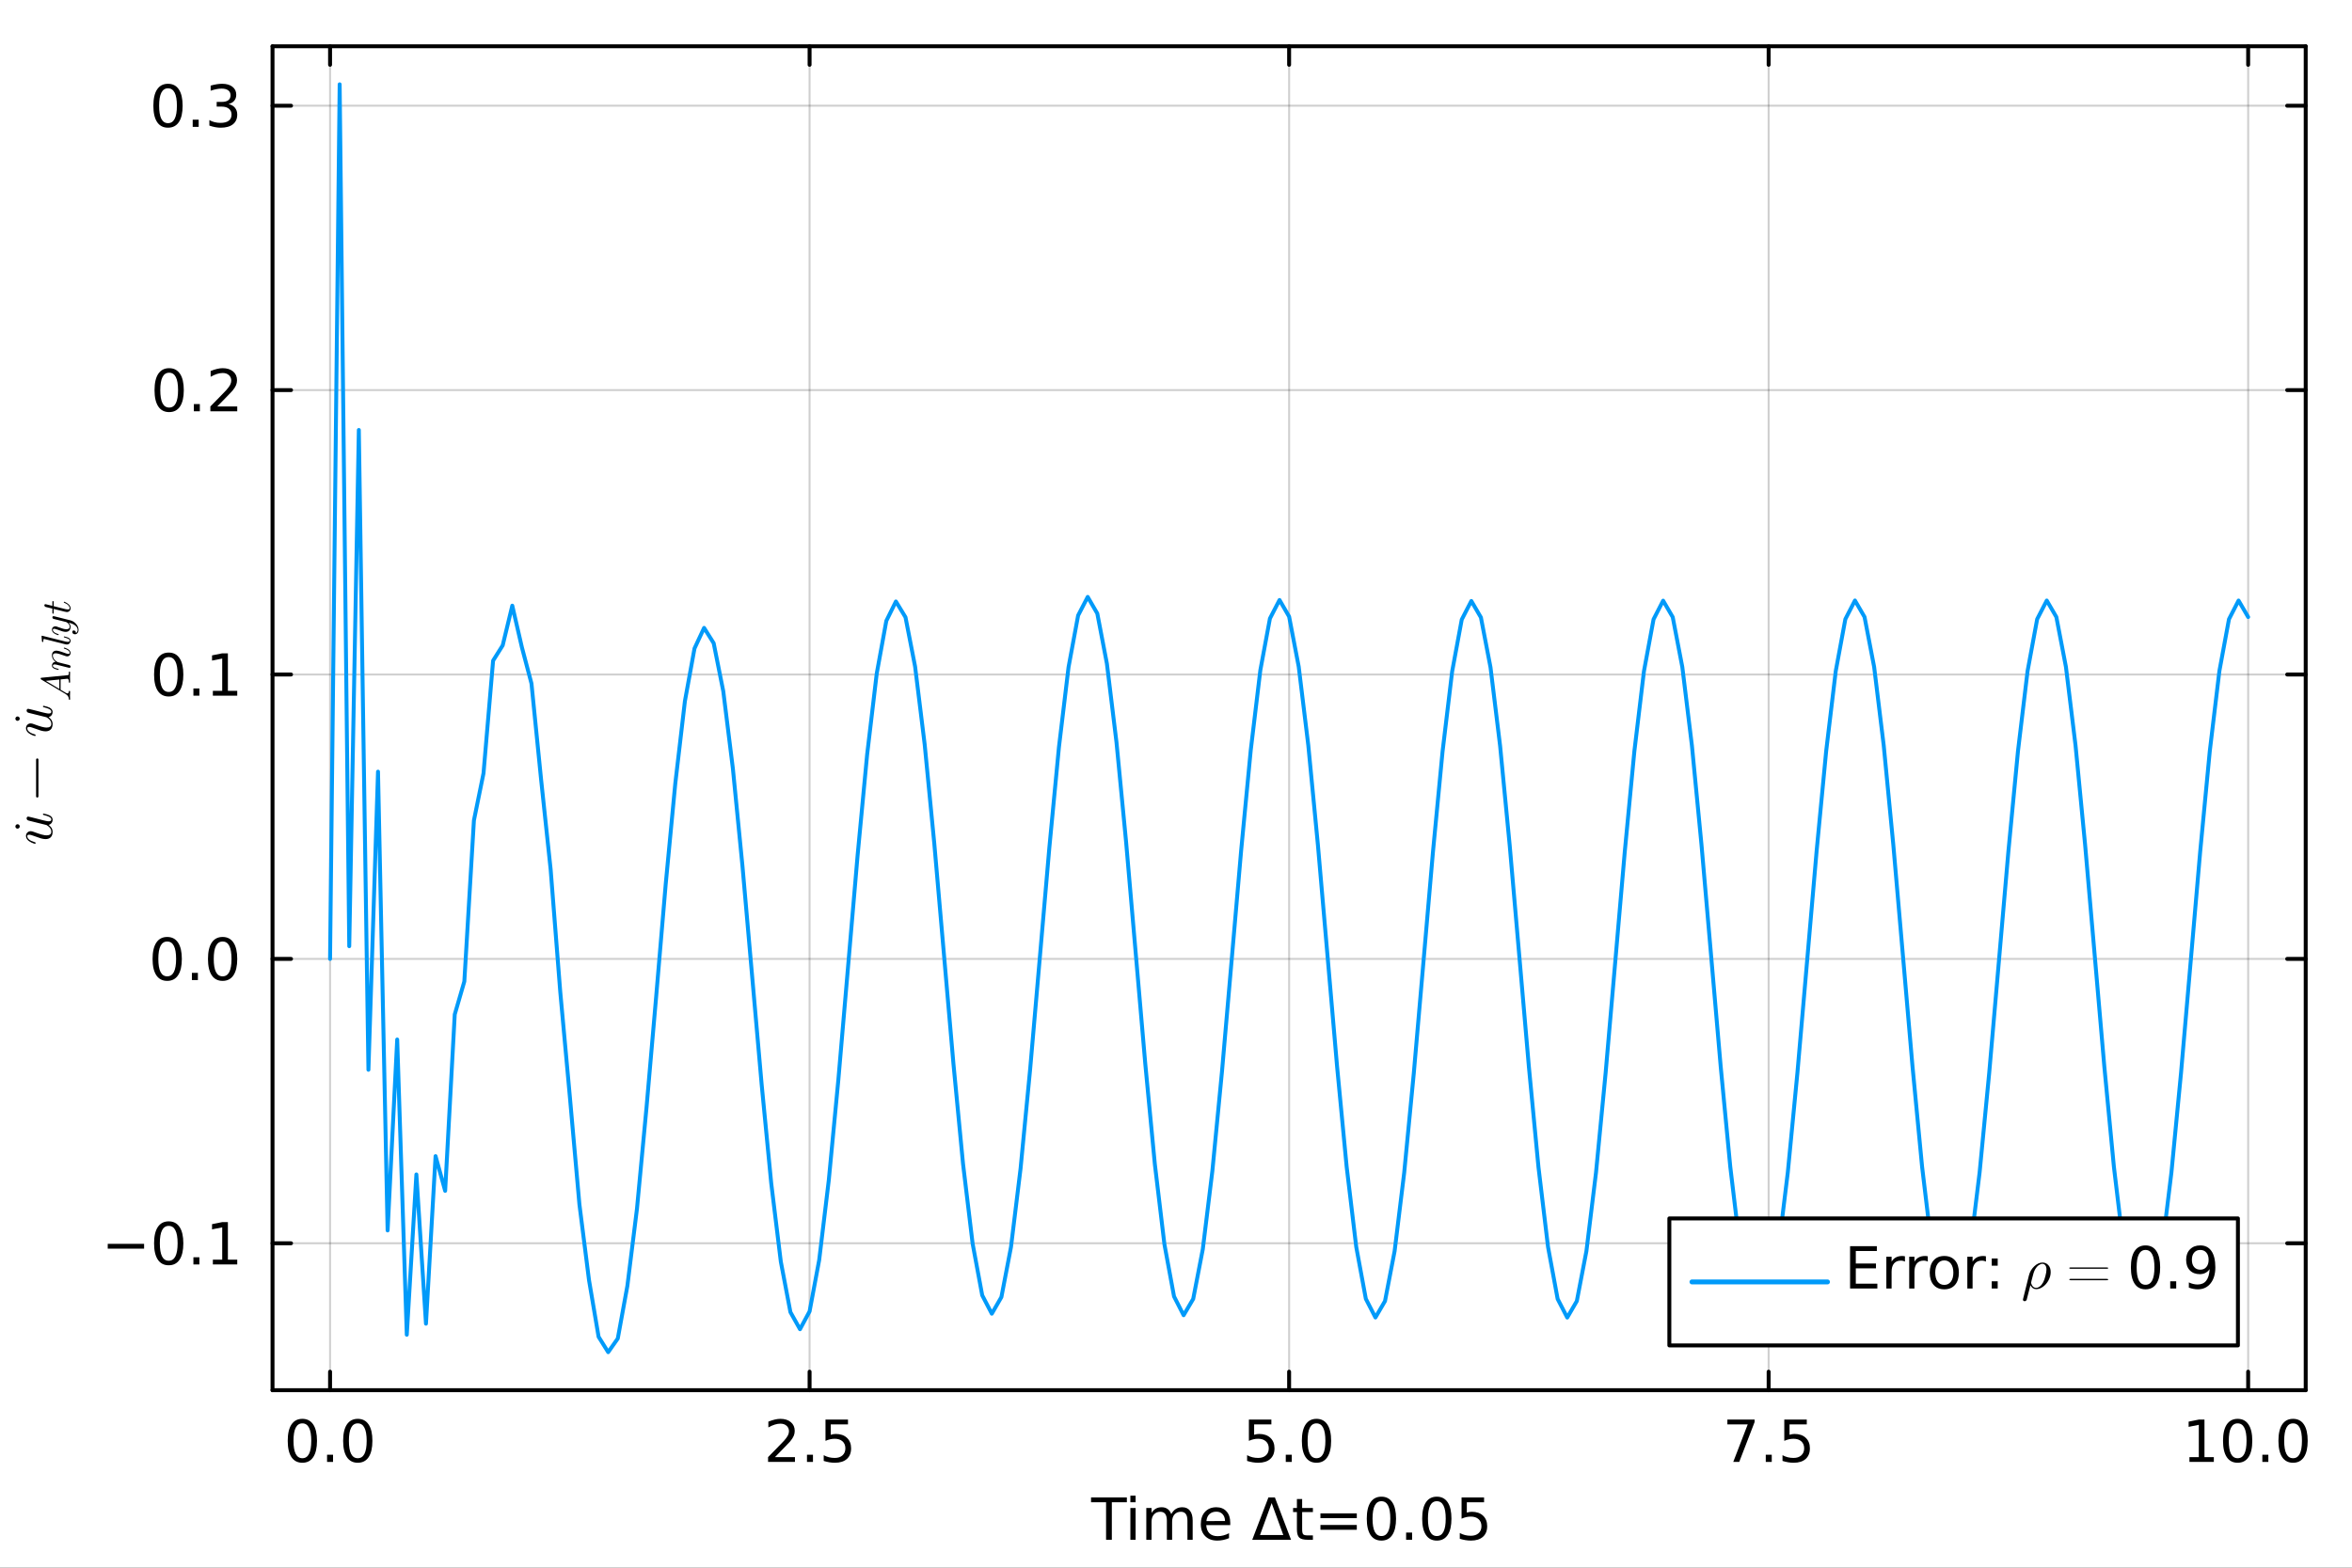<?xml version="1.0" encoding="utf-8"?>
<svg xmlns="http://www.w3.org/2000/svg" xmlns:xlink="http://www.w3.org/1999/xlink" width="600" height="400" viewBox="0 0 2400 1600">
<rect x="0" y="0" width="2400" height="1600" fill="#333333" stroke="none"/>
<defs>
  <clipPath id="clip790">
    <rect x="0" y="0" width="2400" height="1600"/>
  </clipPath>
</defs>
<path clip-path="url(#clip790)" d="M0 1600 L2400 1600 L2400 0 L0 0  Z" fill="#ffffff" fill-rule="evenodd" fill-opacity="1"/>
<defs>
  <clipPath id="clip791">
    <rect x="480" y="0" width="1681" height="1600"/>
  </clipPath>
</defs>
<path clip-path="url(#clip790)" d="M278.086 1418.86 L2352.76 1418.86 L2352.76 47.244 L278.086 47.244  Z" fill="#ffffff" fill-rule="evenodd" fill-opacity="1"/>
<defs>
  <clipPath id="clip792">
    <rect x="278" y="47" width="2076" height="1373"/>
  </clipPath>
</defs>
<polyline clip-path="url(#clip792)" style="stroke:#000000; stroke-linecap:round; stroke-linejoin:round; stroke-width:2; stroke-opacity:0.1; fill:none" points="336.804,1418.86 336.804,47.244 "/>
<polyline clip-path="url(#clip792)" style="stroke:#000000; stroke-linecap:round; stroke-linejoin:round; stroke-width:2; stroke-opacity:0.1; fill:none" points="826.112,1418.86 826.112,47.244 "/>
<polyline clip-path="url(#clip792)" style="stroke:#000000; stroke-linecap:round; stroke-linejoin:round; stroke-width:2; stroke-opacity:0.1; fill:none" points="1315.42,1418.86 1315.42,47.244 "/>
<polyline clip-path="url(#clip792)" style="stroke:#000000; stroke-linecap:round; stroke-linejoin:round; stroke-width:2; stroke-opacity:0.1; fill:none" points="1804.73,1418.86 1804.73,47.244 "/>
<polyline clip-path="url(#clip792)" style="stroke:#000000; stroke-linecap:round; stroke-linejoin:round; stroke-width:2; stroke-opacity:0.1; fill:none" points="2294.04,1418.86 2294.04,47.244 "/>
<polyline clip-path="url(#clip792)" style="stroke:#000000; stroke-linecap:round; stroke-linejoin:round; stroke-width:2; stroke-opacity:0.1; fill:none" points="336.804,1418.86 336.804,47.244 "/>
<polyline clip-path="url(#clip792)" style="stroke:#000000; stroke-linecap:round; stroke-linejoin:round; stroke-width:2; stroke-opacity:0.1; fill:none" points="826.112,1418.86 826.112,47.244 "/>
<polyline clip-path="url(#clip792)" style="stroke:#000000; stroke-linecap:round; stroke-linejoin:round; stroke-width:2; stroke-opacity:0.1; fill:none" points="1315.42,1418.86 1315.42,47.244 "/>
<polyline clip-path="url(#clip792)" style="stroke:#000000; stroke-linecap:round; stroke-linejoin:round; stroke-width:2; stroke-opacity:0.1; fill:none" points="1804.73,1418.86 1804.73,47.244 "/>
<polyline clip-path="url(#clip792)" style="stroke:#000000; stroke-linecap:round; stroke-linejoin:round; stroke-width:2; stroke-opacity:0.1; fill:none" points="2294.04,1418.86 2294.04,47.244 "/>
<polyline clip-path="url(#clip792)" style="stroke:#000000; stroke-linecap:round; stroke-linejoin:round; stroke-width:2; stroke-opacity:0.1; fill:none" points="278.086,1268.91 2352.76,1268.91 "/>
<polyline clip-path="url(#clip792)" style="stroke:#000000; stroke-linecap:round; stroke-linejoin:round; stroke-width:2; stroke-opacity:0.1; fill:none" points="278.086,978.659 2352.76,978.659 "/>
<polyline clip-path="url(#clip792)" style="stroke:#000000; stroke-linecap:round; stroke-linejoin:round; stroke-width:2; stroke-opacity:0.1; fill:none" points="278.086,688.404 2352.76,688.404 "/>
<polyline clip-path="url(#clip792)" style="stroke:#000000; stroke-linecap:round; stroke-linejoin:round; stroke-width:2; stroke-opacity:0.1; fill:none" points="278.086,398.149 2352.76,398.149 "/>
<polyline clip-path="url(#clip792)" style="stroke:#000000; stroke-linecap:round; stroke-linejoin:round; stroke-width:2; stroke-opacity:0.1; fill:none" points="278.086,107.893 2352.76,107.893 "/>
<polyline clip-path="url(#clip792)" style="stroke:#000000; stroke-linecap:round; stroke-linejoin:round; stroke-width:2; stroke-opacity:0.1; fill:none" points="278.086,1268.91 2352.76,1268.91 "/>
<polyline clip-path="url(#clip792)" style="stroke:#000000; stroke-linecap:round; stroke-linejoin:round; stroke-width:2; stroke-opacity:0.1; fill:none" points="278.086,978.659 2352.76,978.659 "/>
<polyline clip-path="url(#clip792)" style="stroke:#000000; stroke-linecap:round; stroke-linejoin:round; stroke-width:2; stroke-opacity:0.1; fill:none" points="278.086,688.404 2352.76,688.404 "/>
<polyline clip-path="url(#clip792)" style="stroke:#000000; stroke-linecap:round; stroke-linejoin:round; stroke-width:2; stroke-opacity:0.1; fill:none" points="278.086,398.149 2352.76,398.149 "/>
<polyline clip-path="url(#clip792)" style="stroke:#000000; stroke-linecap:round; stroke-linejoin:round; stroke-width:2; stroke-opacity:0.1; fill:none" points="278.086,107.893 2352.76,107.893 "/>
<polyline clip-path="url(#clip790)" style="stroke:#000000; stroke-linecap:round; stroke-linejoin:round; stroke-width:4; stroke-opacity:1; fill:none" points="278.086,1418.86 2352.76,1418.86 "/>
<polyline clip-path="url(#clip790)" style="stroke:#000000; stroke-linecap:round; stroke-linejoin:round; stroke-width:4; stroke-opacity:1; fill:none" points="278.086,47.244 2352.76,47.244 "/>
<polyline clip-path="url(#clip790)" style="stroke:#000000; stroke-linecap:round; stroke-linejoin:round; stroke-width:4; stroke-opacity:1; fill:none" points="336.804,1418.86 336.804,1399.96 "/>
<polyline clip-path="url(#clip790)" style="stroke:#000000; stroke-linecap:round; stroke-linejoin:round; stroke-width:4; stroke-opacity:1; fill:none" points="826.112,1418.86 826.112,1399.96 "/>
<polyline clip-path="url(#clip790)" style="stroke:#000000; stroke-linecap:round; stroke-linejoin:round; stroke-width:4; stroke-opacity:1; fill:none" points="1315.42,1418.86 1315.42,1399.96 "/>
<polyline clip-path="url(#clip790)" style="stroke:#000000; stroke-linecap:round; stroke-linejoin:round; stroke-width:4; stroke-opacity:1; fill:none" points="1804.73,1418.86 1804.73,1399.96 "/>
<polyline clip-path="url(#clip790)" style="stroke:#000000; stroke-linecap:round; stroke-linejoin:round; stroke-width:4; stroke-opacity:1; fill:none" points="2294.04,1418.86 2294.04,1399.96 "/>
<polyline clip-path="url(#clip790)" style="stroke:#000000; stroke-linecap:round; stroke-linejoin:round; stroke-width:4; stroke-opacity:1; fill:none" points="336.804,47.244 336.804,66.142 "/>
<polyline clip-path="url(#clip790)" style="stroke:#000000; stroke-linecap:round; stroke-linejoin:round; stroke-width:4; stroke-opacity:1; fill:none" points="826.112,47.244 826.112,66.142 "/>
<polyline clip-path="url(#clip790)" style="stroke:#000000; stroke-linecap:round; stroke-linejoin:round; stroke-width:4; stroke-opacity:1; fill:none" points="1315.42,47.244 1315.42,66.142 "/>
<polyline clip-path="url(#clip790)" style="stroke:#000000; stroke-linecap:round; stroke-linejoin:round; stroke-width:4; stroke-opacity:1; fill:none" points="1804.73,47.244 1804.73,66.142 "/>
<polyline clip-path="url(#clip790)" style="stroke:#000000; stroke-linecap:round; stroke-linejoin:round; stroke-width:4; stroke-opacity:1; fill:none" points="2294.04,47.244 2294.04,66.142 "/>
<path clip-path="url(#clip790)" d="M308.534 1452.71 Q304.02 1452.71 301.734 1457.16 Q299.477 1461.59 299.477 1470.5 Q299.477 1479.39 301.734 1483.84 Q304.02 1488.27 308.534 1488.27 Q313.077 1488.27 315.334 1483.84 Q317.62 1479.39 317.62 1470.5 Q317.62 1461.59 315.334 1457.16 Q313.077 1452.71 308.534 1452.71 M308.534 1448.08 Q315.797 1448.08 319.616 1453.84 Q323.464 1459.57 323.464 1470.5 Q323.464 1481.41 319.616 1487.17 Q315.797 1492.9 308.534 1492.9 Q301.271 1492.9 297.423 1487.17 Q293.604 1481.41 293.604 1470.5 Q293.604 1459.57 297.423 1453.84 Q301.271 1448.08 308.534 1448.08 Z" fill="#000000" fill-rule="nonzero" fill-opacity="1" /><path clip-path="url(#clip790)" d="M333.736 1484.71 L339.842 1484.71 L339.842 1492.06 L333.736 1492.06 L333.736 1484.71 Z" fill="#000000" fill-rule="nonzero" fill-opacity="1" /><path clip-path="url(#clip790)" d="M365.073 1452.71 Q360.559 1452.71 358.273 1457.16 Q356.016 1461.59 356.016 1470.5 Q356.016 1479.39 358.273 1483.84 Q360.559 1488.27 365.073 1488.27 Q369.616 1488.27 371.873 1483.84 Q374.159 1479.39 374.159 1470.5 Q374.159 1461.59 371.873 1457.16 Q369.616 1452.71 365.073 1452.71 M365.073 1448.08 Q372.336 1448.08 376.155 1453.84 Q380.004 1459.57 380.004 1470.5 Q380.004 1481.41 376.155 1487.17 Q372.336 1492.9 365.073 1492.9 Q357.81 1492.9 353.962 1487.17 Q350.143 1481.41 350.143 1470.5 Q350.143 1459.57 353.962 1453.84 Q357.81 1448.08 365.073 1448.08 Z" fill="#000000" fill-rule="nonzero" fill-opacity="1" /><path clip-path="url(#clip790)" d="M790.783 1487.14 L811.182 1487.14 L811.182 1492.06 L783.751 1492.06 L783.751 1487.14 Q787.079 1483.7 792.808 1477.91 Q798.566 1472.09 800.042 1470.42 Q802.849 1467.26 803.948 1465.09 Q805.077 1462.89 805.077 1460.78 Q805.077 1457.34 802.646 1455.17 Q800.244 1453 796.367 1453 Q793.618 1453 790.551 1453.95 Q787.513 1454.91 784.041 1456.85 L784.041 1450.94 Q787.571 1449.53 790.638 1448.8 Q793.705 1448.08 796.251 1448.08 Q802.964 1448.08 806.957 1451.44 Q810.95 1454.79 810.95 1460.4 Q810.95 1463.07 809.938 1465.47 Q808.954 1467.84 806.321 1471.08 Q805.597 1471.92 801.72 1475.94 Q797.843 1479.94 790.783 1487.14 Z" fill="#000000" fill-rule="nonzero" fill-opacity="1" /><path clip-path="url(#clip790)" d="M823.45 1484.71 L829.556 1484.71 L829.556 1492.06 L823.45 1492.06 L823.45 1484.71 Z" fill="#000000" fill-rule="nonzero" fill-opacity="1" /><path clip-path="url(#clip790)" d="M842.345 1448.86 L865.29 1448.86 L865.29 1453.78 L847.698 1453.78 L847.698 1464.37 Q848.971 1463.93 850.244 1463.73 Q851.517 1463.5 852.79 1463.5 Q860.024 1463.5 864.249 1467.47 Q868.473 1471.43 868.473 1478.2 Q868.473 1485.17 864.133 1489.05 Q859.793 1492.9 851.893 1492.9 Q849.174 1492.9 846.338 1492.44 Q843.531 1491.97 840.522 1491.05 L840.522 1485.17 Q843.126 1486.59 845.904 1487.29 Q848.682 1487.98 851.778 1487.98 Q856.783 1487.98 859.706 1485.35 Q862.628 1482.71 862.628 1478.2 Q862.628 1473.69 859.706 1471.05 Q856.783 1468.42 851.778 1468.42 Q849.434 1468.42 847.09 1468.94 Q844.775 1469.46 842.345 1470.56 L842.345 1448.86 Z" fill="#000000" fill-rule="nonzero" fill-opacity="1" /><path clip-path="url(#clip790)" d="M1274.38 1448.86 L1297.32 1448.86 L1297.32 1453.78 L1279.73 1453.78 L1279.73 1464.37 Q1281 1463.93 1282.28 1463.73 Q1283.55 1463.5 1284.82 1463.5 Q1292.06 1463.5 1296.28 1467.47 Q1300.51 1471.43 1300.51 1478.2 Q1300.51 1485.17 1296.16 1489.05 Q1291.82 1492.9 1283.93 1492.9 Q1281.21 1492.9 1278.37 1492.44 Q1275.56 1491.97 1272.55 1491.05 L1272.55 1485.17 Q1275.16 1486.59 1277.94 1487.29 Q1280.71 1487.98 1283.81 1487.98 Q1288.82 1487.98 1291.74 1485.35 Q1294.66 1482.71 1294.66 1478.2 Q1294.66 1473.69 1291.74 1471.05 Q1288.82 1468.42 1283.81 1468.42 Q1281.47 1468.42 1279.12 1468.94 Q1276.81 1469.46 1274.38 1470.56 L1274.38 1448.86 Z" fill="#000000" fill-rule="nonzero" fill-opacity="1" /><path clip-path="url(#clip790)" d="M1312.02 1484.71 L1318.13 1484.71 L1318.13 1492.06 L1312.02 1492.06 L1312.02 1484.71 Z" fill="#000000" fill-rule="nonzero" fill-opacity="1" /><path clip-path="url(#clip790)" d="M1343.36 1452.71 Q1338.84 1452.71 1336.56 1457.16 Q1334.3 1461.59 1334.3 1470.5 Q1334.3 1479.39 1336.56 1483.84 Q1338.84 1488.27 1343.36 1488.27 Q1347.9 1488.27 1350.16 1483.84 Q1352.44 1479.39 1352.44 1470.5 Q1352.44 1461.59 1350.16 1457.16 Q1347.9 1452.71 1343.36 1452.71 M1343.36 1448.08 Q1350.62 1448.08 1354.44 1453.84 Q1358.29 1459.57 1358.29 1470.5 Q1358.29 1481.41 1354.44 1487.17 Q1350.62 1492.9 1343.36 1492.9 Q1336.1 1492.9 1332.25 1487.17 Q1328.43 1481.41 1328.43 1470.5 Q1328.43 1459.57 1332.25 1453.84 Q1336.1 1448.08 1343.36 1448.08 Z" fill="#000000" fill-rule="nonzero" fill-opacity="1" /><path clip-path="url(#clip790)" d="M1762.63 1448.86 L1790.41 1448.86 L1790.41 1451.35 L1774.72 1492.06 L1768.62 1492.06 L1783.38 1453.78 L1762.63 1453.78 L1762.63 1448.86 Z" fill="#000000" fill-rule="nonzero" fill-opacity="1" /><path clip-path="url(#clip790)" d="M1801.81 1484.71 L1807.91 1484.71 L1807.91 1492.06 L1801.81 1492.06 L1801.81 1484.71 Z" fill="#000000" fill-rule="nonzero" fill-opacity="1" /><path clip-path="url(#clip790)" d="M1820.7 1448.86 L1843.65 1448.86 L1843.65 1453.78 L1826.06 1453.78 L1826.06 1464.37 Q1827.33 1463.93 1828.6 1463.73 Q1829.87 1463.5 1831.15 1463.5 Q1838.38 1463.5 1842.61 1467.47 Q1846.83 1471.43 1846.83 1478.2 Q1846.83 1485.17 1842.49 1489.05 Q1838.15 1492.9 1830.25 1492.9 Q1827.53 1492.9 1824.7 1492.44 Q1821.89 1491.97 1818.88 1491.05 L1818.88 1485.17 Q1821.48 1486.59 1824.26 1487.29 Q1827.04 1487.98 1830.13 1487.98 Q1835.14 1487.98 1838.06 1485.35 Q1840.99 1482.71 1840.99 1478.2 Q1840.99 1473.69 1838.06 1471.05 Q1835.14 1468.42 1830.13 1468.42 Q1827.79 1468.42 1825.45 1468.94 Q1823.13 1469.46 1820.7 1470.56 L1820.7 1448.86 Z" fill="#000000" fill-rule="nonzero" fill-opacity="1" /><path clip-path="url(#clip790)" d="M2234.13 1487.14 L2243.68 1487.14 L2243.68 1454.18 L2233.29 1456.27 L2233.29 1450.94 L2243.62 1448.86 L2249.46 1448.86 L2249.46 1487.14 L2259.01 1487.14 L2259.01 1492.06 L2234.13 1492.06 L2234.13 1487.14 Z" fill="#000000" fill-rule="nonzero" fill-opacity="1" /><path clip-path="url(#clip790)" d="M2283.32 1452.71 Q2278.8 1452.71 2276.52 1457.16 Q2274.26 1461.59 2274.26 1470.5 Q2274.26 1479.39 2276.52 1483.84 Q2278.8 1488.27 2283.32 1488.27 Q2287.86 1488.27 2290.12 1483.84 Q2292.4 1479.39 2292.4 1470.5 Q2292.4 1461.59 2290.12 1457.16 Q2287.86 1452.71 2283.32 1452.71 M2283.32 1448.08 Q2290.58 1448.08 2294.4 1453.84 Q2298.25 1459.57 2298.25 1470.5 Q2298.25 1481.41 2294.4 1487.17 Q2290.58 1492.9 2283.32 1492.9 Q2276.06 1492.9 2272.21 1487.17 Q2268.39 1481.41 2268.39 1470.5 Q2268.39 1459.57 2272.21 1453.84 Q2276.06 1448.08 2283.32 1448.08 Z" fill="#000000" fill-rule="nonzero" fill-opacity="1" /><path clip-path="url(#clip790)" d="M2308.52 1484.71 L2314.63 1484.71 L2314.63 1492.06 L2308.52 1492.06 L2308.52 1484.71 Z" fill="#000000" fill-rule="nonzero" fill-opacity="1" /><path clip-path="url(#clip790)" d="M2339.86 1452.71 Q2335.34 1452.71 2333.06 1457.16 Q2330.8 1461.59 2330.8 1470.5 Q2330.8 1479.39 2333.06 1483.84 Q2335.34 1488.27 2339.86 1488.27 Q2344.4 1488.27 2346.66 1483.84 Q2348.94 1479.39 2348.94 1470.5 Q2348.94 1461.59 2346.66 1457.16 Q2344.4 1452.71 2339.86 1452.71 M2339.86 1448.08 Q2347.12 1448.08 2350.94 1453.84 Q2354.79 1459.57 2354.79 1470.5 Q2354.79 1481.41 2350.94 1487.17 Q2347.12 1492.9 2339.86 1492.9 Q2332.59 1492.9 2328.75 1487.17 Q2324.93 1481.41 2324.93 1470.5 Q2324.93 1459.57 2328.75 1453.84 Q2332.59 1448.08 2339.86 1448.08 Z" fill="#000000" fill-rule="nonzero" fill-opacity="1" /><path clip-path="url(#clip790)" d="M1113.31 1528.3 L1149.85 1528.3 L1149.85 1533.22 L1134.52 1533.22 L1134.52 1571.5 L1128.65 1571.5 L1128.65 1533.22 L1113.31 1533.22 L1113.31 1528.3 Z" fill="#000000" fill-rule="nonzero" fill-opacity="1" /><path clip-path="url(#clip790)" d="M1153.44 1539.09 L1158.77 1539.09 L1158.77 1571.5 L1153.44 1571.5 L1153.44 1539.09 M1153.44 1526.48 L1158.77 1526.48 L1158.77 1533.22 L1153.44 1533.22 L1153.44 1526.48 Z" fill="#000000" fill-rule="nonzero" fill-opacity="1" /><path clip-path="url(#clip790)" d="M1195.14 1545.31 Q1197.13 1541.73 1199.91 1540.02 Q1202.69 1538.31 1206.45 1538.31 Q1211.52 1538.31 1214.26 1541.87 Q1217.01 1545.4 1217.01 1551.94 L1217.01 1571.5 L1211.66 1571.5 L1211.66 1552.11 Q1211.66 1547.45 1210.01 1545.2 Q1208.36 1542.94 1204.98 1542.94 Q1200.84 1542.94 1198.44 1545.69 Q1196.04 1548.44 1196.04 1553.18 L1196.04 1571.5 L1190.68 1571.5 L1190.68 1552.11 Q1190.68 1547.43 1189.03 1545.2 Q1187.38 1542.94 1183.94 1542.94 Q1179.86 1542.94 1177.46 1545.72 Q1175.06 1548.47 1175.06 1553.18 L1175.06 1571.5 L1169.7 1571.5 L1169.7 1539.09 L1175.06 1539.09 L1175.06 1544.13 Q1176.88 1541.15 1179.43 1539.73 Q1181.97 1538.31 1185.47 1538.31 Q1189 1538.31 1191.46 1540.11 Q1193.95 1541.9 1195.14 1545.31 Z" fill="#000000" fill-rule="nonzero" fill-opacity="1" /><path clip-path="url(#clip790)" d="M1255.35 1553.97 L1255.35 1556.57 L1230.87 1556.57 Q1231.22 1562.07 1234.17 1564.96 Q1237.15 1567.83 1242.45 1567.83 Q1245.51 1567.83 1248.38 1567.07 Q1251.27 1566.32 1254.11 1564.82 L1254.11 1569.85 Q1251.24 1571.07 1248.23 1571.7 Q1245.22 1572.34 1242.13 1572.34 Q1234.37 1572.34 1229.83 1567.83 Q1225.32 1563.31 1225.32 1555.61 Q1225.32 1547.66 1229.6 1543 Q1233.91 1538.31 1241.2 1538.31 Q1247.74 1538.31 1251.53 1542.54 Q1255.35 1546.73 1255.35 1553.97 M1250.03 1552.4 Q1249.97 1548.03 1247.57 1545.43 Q1245.2 1542.83 1241.26 1542.83 Q1236.8 1542.83 1234.11 1545.34 Q1231.45 1547.86 1231.05 1552.43 L1250.03 1552.4 Z" fill="#000000" fill-rule="nonzero" fill-opacity="1" /><path clip-path="url(#clip790)" d="M1297.6 1534.06 L1285.73 1566.64 L1309.49 1566.64 L1297.6 1534.06 M1277.81 1571.5 L1294.3 1528.3 L1300.92 1528.3 L1317.39 1571.5 L1277.81 1571.5 Z" fill="#000000" fill-rule="nonzero" fill-opacity="1" /><path clip-path="url(#clip790)" d="M1328.73 1529.89 L1328.73 1539.09 L1339.7 1539.09 L1339.7 1543.23 L1328.73 1543.23 L1328.73 1560.82 Q1328.73 1564.79 1329.8 1565.92 Q1330.9 1567.04 1334.23 1567.04 L1339.7 1567.04 L1339.7 1571.5 L1334.23 1571.5 Q1328.07 1571.5 1325.72 1569.21 Q1323.38 1566.9 1323.38 1560.82 L1323.38 1543.23 L1319.47 1543.23 L1319.47 1539.09 L1323.38 1539.09 L1323.38 1529.89 L1328.73 1529.89 Z" fill="#000000" fill-rule="nonzero" fill-opacity="1" /><path clip-path="url(#clip790)" d="M1347.39 1544.59 L1384.49 1544.59 L1384.49 1549.45 L1347.39 1549.45 L1347.39 1544.59 M1347.39 1556.4 L1384.49 1556.4 L1384.49 1561.31 L1347.39 1561.31 L1347.39 1556.4 Z" fill="#000000" fill-rule="nonzero" fill-opacity="1" /><path clip-path="url(#clip790)" d="M1409.6 1532.15 Q1405.09 1532.15 1402.8 1536.6 Q1400.55 1541.03 1400.55 1549.94 Q1400.55 1558.83 1402.8 1563.28 Q1405.09 1567.71 1409.6 1567.71 Q1414.15 1567.71 1416.4 1563.28 Q1418.69 1558.83 1418.69 1549.94 Q1418.69 1541.03 1416.4 1536.6 Q1414.15 1532.15 1409.6 1532.15 M1409.6 1527.52 Q1416.87 1527.52 1420.69 1533.28 Q1424.54 1539.01 1424.54 1549.94 Q1424.54 1560.85 1420.69 1566.61 Q1416.87 1572.34 1409.6 1572.34 Q1402.34 1572.34 1398.49 1566.61 Q1394.67 1560.85 1394.67 1549.94 Q1394.67 1539.01 1398.49 1533.28 Q1402.34 1527.52 1409.6 1527.52 Z" fill="#000000" fill-rule="nonzero" fill-opacity="1" /><path clip-path="url(#clip790)" d="M1434.81 1564.15 L1440.91 1564.15 L1440.91 1571.5 L1434.81 1571.5 L1434.81 1564.15 Z" fill="#000000" fill-rule="nonzero" fill-opacity="1" /><path clip-path="url(#clip790)" d="M1466.14 1532.15 Q1461.63 1532.15 1459.34 1536.6 Q1457.09 1541.03 1457.09 1549.94 Q1457.09 1558.83 1459.34 1563.28 Q1461.63 1567.71 1466.14 1567.71 Q1470.69 1567.71 1472.94 1563.28 Q1475.23 1558.83 1475.23 1549.94 Q1475.23 1541.03 1472.94 1536.6 Q1470.69 1532.15 1466.14 1532.15 M1466.14 1527.52 Q1473.41 1527.52 1477.23 1533.28 Q1481.07 1539.01 1481.07 1549.94 Q1481.07 1560.85 1477.23 1566.61 Q1473.41 1572.34 1466.14 1572.34 Q1458.88 1572.34 1455.03 1566.61 Q1451.21 1560.85 1451.21 1549.94 Q1451.21 1539.01 1455.03 1533.28 Q1458.88 1527.52 1466.14 1527.52 Z" fill="#000000" fill-rule="nonzero" fill-opacity="1" /><path clip-path="url(#clip790)" d="M1491.4 1528.3 L1514.35 1528.3 L1514.35 1533.22 L1496.76 1533.22 L1496.76 1543.81 Q1498.03 1543.37 1499.3 1543.17 Q1500.58 1542.94 1501.85 1542.94 Q1509.08 1542.94 1513.31 1546.91 Q1517.53 1550.87 1517.53 1557.64 Q1517.53 1564.61 1513.19 1568.49 Q1508.85 1572.34 1500.95 1572.34 Q1498.23 1572.34 1495.4 1571.88 Q1492.59 1571.41 1489.58 1570.49 L1489.58 1564.61 Q1492.19 1566.03 1494.96 1566.73 Q1497.74 1567.42 1500.84 1567.42 Q1505.84 1567.42 1508.77 1564.79 Q1511.69 1562.15 1511.69 1557.64 Q1511.69 1553.13 1508.77 1550.49 Q1505.84 1547.86 1500.84 1547.86 Q1498.49 1547.86 1496.15 1548.38 Q1493.83 1548.9 1491.4 1550 L1491.4 1528.3 Z" fill="#000000" fill-rule="nonzero" fill-opacity="1" /><polyline clip-path="url(#clip790)" style="stroke:#000000; stroke-linecap:round; stroke-linejoin:round; stroke-width:4; stroke-opacity:1; fill:none" points="278.086,1418.86 278.086,47.244 "/>
<polyline clip-path="url(#clip790)" style="stroke:#000000; stroke-linecap:round; stroke-linejoin:round; stroke-width:4; stroke-opacity:1; fill:none" points="2352.76,1418.86 2352.76,47.244 "/>
<polyline clip-path="url(#clip790)" style="stroke:#000000; stroke-linecap:round; stroke-linejoin:round; stroke-width:4; stroke-opacity:1; fill:none" points="278.086,1268.91 296.984,1268.91 "/>
<polyline clip-path="url(#clip790)" style="stroke:#000000; stroke-linecap:round; stroke-linejoin:round; stroke-width:4; stroke-opacity:1; fill:none" points="278.086,978.659 296.984,978.659 "/>
<polyline clip-path="url(#clip790)" style="stroke:#000000; stroke-linecap:round; stroke-linejoin:round; stroke-width:4; stroke-opacity:1; fill:none" points="278.086,688.404 296.984,688.404 "/>
<polyline clip-path="url(#clip790)" style="stroke:#000000; stroke-linecap:round; stroke-linejoin:round; stroke-width:4; stroke-opacity:1; fill:none" points="278.086,398.149 296.984,398.149 "/>
<polyline clip-path="url(#clip790)" style="stroke:#000000; stroke-linecap:round; stroke-linejoin:round; stroke-width:4; stroke-opacity:1; fill:none" points="278.086,107.893 296.984,107.893 "/>
<polyline clip-path="url(#clip790)" style="stroke:#000000; stroke-linecap:round; stroke-linejoin:round; stroke-width:4; stroke-opacity:1; fill:none" points="2352.76,1268.91 2333.86,1268.91 "/>
<polyline clip-path="url(#clip790)" style="stroke:#000000; stroke-linecap:round; stroke-linejoin:round; stroke-width:4; stroke-opacity:1; fill:none" points="2352.76,978.659 2333.86,978.659 "/>
<polyline clip-path="url(#clip790)" style="stroke:#000000; stroke-linecap:round; stroke-linejoin:round; stroke-width:4; stroke-opacity:1; fill:none" points="2352.76,688.404 2333.86,688.404 "/>
<polyline clip-path="url(#clip790)" style="stroke:#000000; stroke-linecap:round; stroke-linejoin:round; stroke-width:4; stroke-opacity:1; fill:none" points="2352.76,398.149 2333.86,398.149 "/>
<polyline clip-path="url(#clip790)" style="stroke:#000000; stroke-linecap:round; stroke-linejoin:round; stroke-width:4; stroke-opacity:1; fill:none" points="2352.76,107.893 2333.86,107.893 "/>
<path clip-path="url(#clip790)" d="M109.94 1269.48 L147.035 1269.48 L147.035 1274.4 L109.94 1274.4 L109.94 1269.48 Z" fill="#000000" fill-rule="nonzero" fill-opacity="1" /><path clip-path="url(#clip790)" d="M172.15 1251.16 Q167.637 1251.16 165.351 1255.62 Q163.094 1260.05 163.094 1268.96 Q163.094 1277.84 165.351 1282.3 Q167.637 1286.72 172.15 1286.72 Q176.693 1286.72 178.95 1282.3 Q181.236 1277.84 181.236 1268.96 Q181.236 1260.05 178.95 1255.62 Q176.693 1251.16 172.15 1251.16 M172.15 1246.53 Q179.413 1246.53 183.233 1252.29 Q187.081 1258.02 187.081 1268.96 Q187.081 1279.87 183.233 1285.62 Q179.413 1291.35 172.15 1291.35 Q164.888 1291.35 161.039 1285.62 Q157.22 1279.87 157.22 1268.96 Q157.22 1258.02 161.039 1252.29 Q164.888 1246.53 172.15 1246.53 Z" fill="#000000" fill-rule="nonzero" fill-opacity="1" /><path clip-path="url(#clip790)" d="M197.353 1283.17 L203.458 1283.17 L203.458 1290.51 L197.353 1290.51 L197.353 1283.17 Z" fill="#000000" fill-rule="nonzero" fill-opacity="1" /><path clip-path="url(#clip790)" d="M217.202 1285.6 L226.751 1285.6 L226.751 1252.64 L216.363 1254.72 L216.363 1249.4 L226.693 1247.31 L232.538 1247.31 L232.538 1285.6 L242.086 1285.6 L242.086 1290.51 L217.202 1290.51 L217.202 1285.6 Z" fill="#000000" fill-rule="nonzero" fill-opacity="1" /><path clip-path="url(#clip790)" d="M170.617 960.908 Q166.103 960.908 163.817 965.364 Q161.56 969.791 161.56 978.703 Q161.56 987.586 163.817 992.042 Q166.103 996.469 170.617 996.469 Q175.16 996.469 177.417 992.042 Q179.703 987.586 179.703 978.703 Q179.703 969.791 177.417 965.364 Q175.16 960.908 170.617 960.908 M170.617 956.278 Q177.88 956.278 181.699 962.036 Q185.547 967.765 185.547 978.703 Q185.547 989.611 181.699 995.369 Q177.88 1001.1 170.617 1001.1 Q163.354 1001.1 159.506 995.369 Q155.686 989.611 155.686 978.703 Q155.686 967.765 159.506 962.036 Q163.354 956.278 170.617 956.278 Z" fill="#000000" fill-rule="nonzero" fill-opacity="1" /><path clip-path="url(#clip790)" d="M195.819 992.91 L201.925 992.91 L201.925 1000.26 L195.819 1000.26 L195.819 992.91 Z" fill="#000000" fill-rule="nonzero" fill-opacity="1" /><path clip-path="url(#clip790)" d="M227.156 960.908 Q222.642 960.908 220.356 965.364 Q218.099 969.791 218.099 978.703 Q218.099 987.586 220.356 992.042 Q222.642 996.469 227.156 996.469 Q231.699 996.469 233.956 992.042 Q236.242 987.586 236.242 978.703 Q236.242 969.791 233.956 965.364 Q231.699 960.908 227.156 960.908 M227.156 956.278 Q234.419 956.278 238.238 962.036 Q242.086 967.765 242.086 978.703 Q242.086 989.611 238.238 995.369 Q234.419 1001.1 227.156 1001.1 Q219.893 1001.1 216.045 995.369 Q212.225 989.611 212.225 978.703 Q212.225 967.765 216.045 962.036 Q219.893 956.278 227.156 956.278 Z" fill="#000000" fill-rule="nonzero" fill-opacity="1" /><path clip-path="url(#clip790)" d="M172.15 670.652 Q167.637 670.652 165.351 675.108 Q163.094 679.536 163.094 688.448 Q163.094 697.331 165.351 701.787 Q167.637 706.214 172.15 706.214 Q176.693 706.214 178.95 701.787 Q181.236 697.331 181.236 688.448 Q181.236 679.536 178.95 675.108 Q176.693 670.652 172.15 670.652 M172.15 666.023 Q179.413 666.023 183.233 671.781 Q187.081 677.51 187.081 688.448 Q187.081 699.356 183.233 705.114 Q179.413 710.843 172.15 710.843 Q164.888 710.843 161.039 705.114 Q157.22 699.356 157.22 688.448 Q157.22 677.51 161.039 671.781 Q164.888 666.023 172.15 666.023 Z" fill="#000000" fill-rule="nonzero" fill-opacity="1" /><path clip-path="url(#clip790)" d="M197.353 702.655 L203.458 702.655 L203.458 710.004 L197.353 710.004 L197.353 702.655 Z" fill="#000000" fill-rule="nonzero" fill-opacity="1" /><path clip-path="url(#clip790)" d="M217.202 705.085 L226.751 705.085 L226.751 672.128 L216.363 674.211 L216.363 668.887 L226.693 666.804 L232.538 666.804 L232.538 705.085 L242.086 705.085 L242.086 710.004 L217.202 710.004 L217.202 705.085 Z" fill="#000000" fill-rule="nonzero" fill-opacity="1" /><path clip-path="url(#clip790)" d="M172.613 380.397 Q168.1 380.397 165.814 384.853 Q163.557 389.28 163.557 398.192 Q163.557 407.075 165.814 411.531 Q168.1 415.958 172.613 415.958 Q177.156 415.958 179.413 411.531 Q181.699 407.075 181.699 398.192 Q181.699 389.28 179.413 384.853 Q177.156 380.397 172.613 380.397 M172.613 375.768 Q179.876 375.768 183.696 381.526 Q187.544 387.255 187.544 398.192 Q187.544 409.101 183.696 414.859 Q179.876 420.588 172.613 420.588 Q165.351 420.588 161.502 414.859 Q157.683 409.101 157.683 398.192 Q157.683 387.255 161.502 381.526 Q165.351 375.768 172.613 375.768 Z" fill="#000000" fill-rule="nonzero" fill-opacity="1" /><path clip-path="url(#clip790)" d="M197.816 412.399 L203.921 412.399 L203.921 419.749 L197.816 419.749 L197.816 412.399 Z" fill="#000000" fill-rule="nonzero" fill-opacity="1" /><path clip-path="url(#clip790)" d="M221.687 414.83 L242.086 414.83 L242.086 419.749 L214.656 419.749 L214.656 414.83 Q217.984 411.387 223.713 405.6 Q229.471 399.784 230.946 398.105 Q233.753 394.951 234.853 392.781 Q235.981 390.582 235.981 388.47 Q235.981 385.027 233.551 382.857 Q231.149 380.686 227.272 380.686 Q224.523 380.686 221.456 381.641 Q218.418 382.596 214.945 384.535 L214.945 378.632 Q218.475 377.214 221.543 376.491 Q224.61 375.768 227.156 375.768 Q233.869 375.768 237.862 379.124 Q241.855 382.48 241.855 388.094 Q241.855 390.756 240.842 393.157 Q239.858 395.53 237.225 398.771 Q236.502 399.61 232.625 403.632 Q228.747 407.625 221.687 414.83 Z" fill="#000000" fill-rule="nonzero" fill-opacity="1" /><path clip-path="url(#clip790)" d="M171.427 90.142 Q166.913 90.142 164.627 94.598 Q162.37 99.025 162.37 107.937 Q162.37 116.82 164.627 121.276 Q166.913 125.703 171.427 125.703 Q175.97 125.703 178.227 121.276 Q180.513 116.82 180.513 107.937 Q180.513 99.025 178.227 94.598 Q175.97 90.142 171.427 90.142 M171.427 85.512 Q178.69 85.512 182.509 91.27 Q186.358 96.999 186.358 107.937 Q186.358 118.845 182.509 124.603 Q178.69 130.333 171.427 130.333 Q164.164 130.333 160.316 124.603 Q156.497 118.845 156.497 107.937 Q156.497 96.999 160.316 91.27 Q164.164 85.512 171.427 85.512 Z" fill="#000000" fill-rule="nonzero" fill-opacity="1" /><path clip-path="url(#clip790)" d="M196.63 122.144 L202.735 122.144 L202.735 129.493 L196.63 129.493 L196.63 122.144 Z" fill="#000000" fill-rule="nonzero" fill-opacity="1" /><path clip-path="url(#clip790)" d="M233.174 106.201 Q237.37 107.098 239.714 109.933 Q242.086 112.769 242.086 116.936 Q242.086 123.33 237.688 126.831 Q233.29 130.333 225.188 130.333 Q222.468 130.333 219.575 129.783 Q216.71 129.262 213.643 128.191 L213.643 122.549 Q216.074 123.967 218.967 124.69 Q221.861 125.414 225.015 125.414 Q230.512 125.414 233.377 123.243 Q236.27 121.073 236.27 116.936 Q236.27 113.116 233.58 110.975 Q230.918 108.805 226.143 108.805 L221.109 108.805 L221.109 104.002 L226.375 104.002 Q230.686 104.002 232.972 102.295 Q235.258 100.558 235.258 97.318 Q235.258 93.99 232.885 92.225 Q230.541 90.431 226.143 90.431 Q223.742 90.431 220.993 90.952 Q218.244 91.473 214.945 92.572 L214.945 87.364 Q218.273 86.438 221.166 85.975 Q224.089 85.512 226.664 85.512 Q233.319 85.512 237.196 88.55 Q241.074 91.56 241.074 96.71 Q241.074 100.298 239.019 102.786 Q236.965 105.246 233.174 106.201 Z" fill="#000000" fill-rule="nonzero" fill-opacity="1" /><path clip-path="url(#clip790)" d="M17.906 841.225 Q18.746 841.225 19.443 841.839 Q20.14 842.475 20.14 843.5 Q20.14 844.422 19.464 845.057 Q18.767 845.713 17.906 845.713 Q17.045 845.713 16.369 845.098 Q15.693 844.483 15.693 843.459 Q15.693 842.536 16.369 841.88 Q17.045 841.225 17.906 841.225 Z" fill="#000000" fill-rule="nonzero" fill-opacity="1" /><path clip-path="url(#clip790)" d="M44.435 830.329 Q48.212 831.09 50.379 832.115 Q53.687 833.784 53.687 836.565 Q53.687 838.498 52.604 839.962 Q51.491 841.396 49.647 841.894 Q50.379 842.45 50.877 842.948 Q51.374 843.417 52.135 844.324 Q52.867 845.232 53.277 846.461 Q53.687 847.662 53.687 849.038 Q53.687 850.092 53.482 851.058 Q53.306 852.024 52.809 853.049 Q52.282 854.044 51.491 854.776 Q50.701 855.479 49.413 855.948 Q48.124 856.416 46.485 856.416 Q44.435 856.416 41.654 855.625 Q38.873 854.806 33.895 852.932 Q31.26 851.907 29.796 851.907 Q29.123 851.907 28.684 852.054 Q28.244 852.2 28.098 852.493 Q27.922 852.756 27.893 852.932 Q27.835 853.108 27.835 853.4 Q27.835 855.216 29.679 856.797 Q31.524 858.378 35.271 859.461 Q36.003 859.695 36.179 859.842 Q36.355 859.988 36.355 860.427 Q36.325 861.159 35.74 861.159 Q35.505 861.159 34.598 860.896 Q33.661 860.632 32.285 860.017 Q30.88 859.373 29.621 858.495 Q28.332 857.616 27.425 856.24 Q26.517 854.835 26.517 853.225 Q26.517 851.029 27.952 849.682 Q29.357 848.306 31.436 848.306 Q32.724 848.306 35.213 849.331 Q43.85 852.581 47.451 852.581 Q52.34 852.581 52.34 848.862 Q52.34 847.633 51.843 846.491 Q51.345 845.32 50.642 844.558 Q49.94 843.797 49.178 843.212 Q48.417 842.597 47.919 842.333 Q47.422 842.04 47.304 842.011 L29.269 837.532 Q28.567 837.356 28.098 837.034 Q27.6 836.683 27.425 836.273 Q27.249 835.863 27.22 835.629 Q27.161 835.394 27.161 835.189 Q27.161 834.457 27.6 833.96 Q28.04 833.433 28.801 833.433 Q28.947 833.433 29.65 833.608 Q30.323 833.755 31.319 833.989 Q32.285 834.223 32.812 834.34 Q36.501 835.277 36.882 835.365 L43.352 837.034 Q43.733 837.122 44.962 837.415 Q46.192 837.678 46.836 837.824 Q47.451 837.971 48.3 838.117 Q49.12 838.234 49.588 838.234 Q51.052 838.234 51.696 837.795 Q52.34 837.356 52.34 836.39 Q52.34 835.482 51.725 834.78 Q51.081 834.048 49.852 833.491 Q48.593 832.935 47.568 832.613 Q46.543 832.291 44.933 831.881 Q44.23 831.735 44.055 831.617 Q43.85 831.471 43.85 831.061 Q43.85 830.329 44.435 830.329 Z" fill="#000000" fill-rule="nonzero" fill-opacity="1" /><path clip-path="url(#clip790)" d="M37.174 774.406 Q37.526 774.054 38.023 774.054 Q38.521 774.054 38.873 774.406 Q39.224 774.757 39.224 775.255 L39.224 812.789 Q39.224 813.287 38.873 813.638 Q38.521 813.99 38.023 813.99 Q37.526 813.99 37.174 813.638 Q36.823 813.287 36.823 812.789 L36.823 775.255 Q36.823 774.757 37.174 774.406 Z" fill="#000000" fill-rule="nonzero" fill-opacity="1" /><path clip-path="url(#clip790)" d="M17.906 731.221 Q18.746 731.221 19.443 731.836 Q20.14 732.471 20.14 733.496 Q20.14 734.418 19.464 735.054 Q18.767 735.709 17.906 735.709 Q17.045 735.709 16.369 735.095 Q15.693 734.48 15.693 733.455 Q15.693 732.533 16.369 731.877 Q17.045 731.221 17.906 731.221 Z" fill="#000000" fill-rule="nonzero" fill-opacity="1" /><path clip-path="url(#clip790)" d="M44.435 720.326 Q48.212 721.087 50.379 722.112 Q53.687 723.781 53.687 726.562 Q53.687 728.494 52.604 729.958 Q51.491 731.393 49.647 731.891 Q50.379 732.447 50.877 732.945 Q51.374 733.413 52.135 734.321 Q52.867 735.228 53.277 736.458 Q53.687 737.658 53.687 739.034 Q53.687 740.088 53.482 741.055 Q53.306 742.021 52.809 743.046 Q52.282 744.041 51.491 744.773 Q50.701 745.476 49.413 745.944 Q48.124 746.412 46.485 746.412 Q44.435 746.412 41.654 745.622 Q38.873 744.802 33.895 742.928 Q31.26 741.904 29.796 741.904 Q29.123 741.904 28.684 742.05 Q28.244 742.196 28.098 742.489 Q27.922 742.753 27.893 742.928 Q27.835 743.104 27.835 743.397 Q27.835 745.212 29.679 746.793 Q31.524 748.374 35.271 749.457 Q36.003 749.692 36.179 749.838 Q36.355 749.984 36.355 750.424 Q36.325 751.156 35.74 751.156 Q35.505 751.156 34.598 750.892 Q33.661 750.629 32.285 750.014 Q30.88 749.37 29.621 748.491 Q28.332 747.613 27.425 746.237 Q26.517 744.831 26.517 743.221 Q26.517 741.025 27.952 739.679 Q29.357 738.302 31.436 738.302 Q32.724 738.302 35.213 739.327 Q43.85 742.577 47.451 742.577 Q52.34 742.577 52.34 738.859 Q52.34 737.629 51.843 736.487 Q51.345 735.316 50.642 734.555 Q49.94 733.794 49.178 733.208 Q48.417 732.593 47.919 732.33 Q47.422 732.037 47.304 732.008 L29.269 727.528 Q28.567 727.352 28.098 727.03 Q27.6 726.679 27.425 726.269 Q27.249 725.859 27.22 725.625 Q27.161 725.391 27.161 725.186 Q27.161 724.454 27.6 723.956 Q28.04 723.429 28.801 723.429 Q28.947 723.429 29.65 723.605 Q30.323 723.751 31.319 723.986 Q32.285 724.22 32.812 724.337 Q36.501 725.274 36.882 725.362 L43.352 727.03 Q43.733 727.118 44.962 727.411 Q46.192 727.675 46.836 727.821 Q47.451 727.967 48.3 728.114 Q49.12 728.231 49.588 728.231 Q51.052 728.231 51.696 727.792 Q52.34 727.352 52.34 726.386 Q52.34 725.479 51.725 724.776 Q51.081 724.044 49.852 723.488 Q48.593 722.931 47.568 722.609 Q46.543 722.287 44.933 721.877 Q44.23 721.731 44.055 721.614 Q43.85 721.468 43.85 721.058 Q43.85 720.326 44.435 720.326 Z" fill="#000000" fill-rule="nonzero" fill-opacity="1" /><path clip-path="url(#clip790)" d="M70.702 685.429 Q71.091 685.429 71.296 685.593 Q71.481 685.737 71.522 685.88 Q71.542 686.003 71.542 686.188 Q71.542 686.72 71.481 688.565 Q71.419 690.41 71.419 690.942 Q71.419 691.803 71.481 693.566 Q71.542 695.328 71.542 696.189 Q71.542 696.763 71.071 696.763 Q70.763 696.763 70.599 696.701 Q70.415 696.64 70.353 696.476 Q70.272 696.291 70.272 696.189 Q70.251 696.066 70.251 695.759 Q70.251 695.349 70.21 694.918 Q70.149 694.488 70.026 693.955 Q69.903 693.422 69.595 693.094 Q69.288 692.746 68.857 692.746 Q68.673 692.746 67.156 692.889 Q65.64 693.033 63.877 693.217 Q62.094 693.402 61.848 693.422 L61.848 703.956 Q63.508 704.92 64.656 705.596 Q65.804 706.272 66.193 706.518 Q66.582 706.764 66.828 706.908 Q67.074 707.051 67.218 707.133 Q68.304 707.727 68.775 707.727 Q70.087 707.727 70.251 705.76 Q70.251 705.084 70.743 705.084 Q71.112 705.084 71.317 705.248 Q71.501 705.412 71.522 705.555 Q71.542 705.678 71.542 705.883 Q71.542 706.559 71.481 707.973 Q71.419 709.388 71.419 710.084 Q71.419 710.679 71.481 711.908 Q71.542 713.138 71.542 713.691 Q71.542 713.937 71.399 714.081 Q71.255 714.224 71.071 714.224 Q70.784 714.224 70.62 714.183 Q70.456 714.122 70.374 713.958 Q70.292 713.794 70.292 713.712 Q70.272 713.63 70.251 713.343 Q70.149 711.785 69.411 710.576 Q68.652 709.347 66.706 708.178 L42.194 693.586 Q41.948 693.443 41.825 693.34 Q41.702 693.238 41.599 693.033 Q41.497 692.807 41.497 692.479 Q41.497 691.967 41.661 691.865 Q41.804 691.762 42.501 691.701 L68.734 689.139 Q69.288 689.077 69.513 689.036 Q69.718 688.975 69.944 688.708 Q70.149 688.422 70.21 687.909 Q70.251 687.376 70.251 686.393 Q70.251 686.024 70.272 685.88 Q70.272 685.737 70.374 685.593 Q70.477 685.429 70.702 685.429 M60.537 693.545 L46.703 694.877 L60.537 703.157 L60.537 693.545 Z" fill="#000000" fill-rule="nonzero" fill-opacity="1" /><path clip-path="url(#clip790)" d="M65.537 660.967 Q65.701 660.967 66.337 661.152 Q66.972 661.336 67.956 661.787 Q68.939 662.217 69.841 662.812 Q70.722 663.406 71.378 664.39 Q72.014 665.353 72.014 666.46 Q72.014 667.935 71.03 668.919 Q70.046 669.903 68.57 669.903 Q67.751 669.903 66.624 669.472 Q59.348 666.747 56.847 666.747 Q53.917 666.747 53.917 669.022 Q53.917 670.149 54.347 671.214 Q54.757 672.26 55.331 672.977 Q55.905 673.694 56.704 674.35 Q57.483 674.985 58.016 675.313 Q58.528 675.621 59.041 675.867 L61.131 676.4 Q61.705 676.523 63.939 677.117 L67.73 678.039 Q70.558 678.695 70.825 678.838 Q71.399 679.043 71.706 679.494 Q72.014 679.945 72.014 680.396 Q72.014 680.908 71.706 681.257 Q71.399 681.605 70.866 681.605 Q70.784 681.605 70.477 681.544 Q70.169 681.482 69.739 681.38 Q69.308 681.277 69.062 681.236 L59.368 678.797 Q57.606 678.347 57.053 678.244 Q56.479 678.121 55.843 678.121 Q53.917 678.121 53.917 679.433 Q53.917 680.499 55.188 681.195 Q56.458 681.892 58.917 682.487 Q59.594 682.671 59.737 682.794 Q59.881 682.896 59.881 683.204 Q59.86 683.716 59.45 683.716 Q59.348 683.716 58.672 683.552 Q57.995 683.388 57.032 683.081 Q56.048 682.753 55.392 682.446 Q54.901 682.179 54.675 682.036 Q54.429 681.872 53.958 681.482 Q53.466 681.072 53.24 680.54 Q52.995 679.986 52.995 679.31 Q52.995 677.793 53.978 676.687 Q54.941 675.58 56.643 675.436 Q52.995 672.711 52.995 668.899 Q52.995 666.644 54.183 665.353 Q55.372 664.062 57.483 664.062 Q57.975 664.062 58.61 664.164 Q59.225 664.246 60.004 664.451 Q60.782 664.636 61.377 664.8 Q61.971 664.964 62.934 665.292 Q63.877 665.619 64.287 665.763 Q64.697 665.906 65.66 666.255 Q66.603 666.583 66.706 666.624 Q68.612 667.382 69.698 667.382 Q70.415 667.382 70.743 667.157 Q71.071 666.911 71.071 666.378 Q71.071 664.943 69.657 663.877 Q68.222 662.791 65.886 662.094 Q65.373 661.93 65.25 661.848 Q65.127 661.746 65.127 661.459 Q65.127 660.967 65.537 660.967 Z" fill="#000000" fill-rule="nonzero" fill-opacity="1" /><path clip-path="url(#clip790)" d="M42.87 648.804 L67.136 654.85 Q68.099 655.096 69.144 655.096 Q71.071 655.096 71.071 653.825 Q71.071 653.231 70.681 652.739 Q70.272 652.247 69.472 651.878 Q68.652 651.489 67.874 651.243 Q67.095 650.976 65.886 650.648 Q65.414 650.546 65.271 650.443 Q65.127 650.341 65.127 650.054 Q65.127 649.542 65.537 649.542 Q68.058 650.054 69.657 650.812 Q72.014 651.919 72.014 653.968 Q72.014 655.505 70.948 656.653 Q69.862 657.78 68.14 657.78 Q67.484 657.78 66.706 657.575 L45.719 652.288 L44.899 652.144 Q44.674 652.144 44.551 652.226 Q44.428 652.308 44.305 652.8 Q44.182 653.272 44.182 654.214 Q44.182 654.604 44.161 654.788 Q44.141 654.952 44.038 655.116 Q43.936 655.26 43.711 655.26 Q43.342 655.26 43.137 655.116 Q42.932 654.952 42.891 654.829 Q42.85 654.706 42.829 654.46 Q42.809 654.112 42.706 652.944 Q42.583 651.775 42.501 650.771 Q42.419 649.767 42.419 649.337 Q42.419 649.091 42.542 648.968 Q42.645 648.824 42.768 648.804 L42.87 648.804 Z" fill="#000000" fill-rule="nonzero" fill-opacity="1" /><path clip-path="url(#clip790)" d="M54.593 628.851 Q54.88 628.851 55.556 629.036 L71.583 633.053 Q75.149 633.934 77.65 636.803 Q80.15 639.652 80.15 642.89 Q80.15 644.837 79.105 646.087 Q78.08 647.337 76.502 647.337 Q75.108 647.337 74.432 646.6 Q73.776 645.862 73.776 644.981 Q73.776 644.694 73.858 644.386 Q73.94 644.079 74.288 643.751 Q74.637 643.423 75.231 643.423 Q76.195 643.423 76.953 644.263 Q77.301 644.673 77.383 645.063 Q77.465 645.431 77.465 646.067 Q78.039 645.821 78.428 645.37 Q78.818 644.919 78.961 644.407 Q79.125 643.894 79.166 643.566 Q79.228 643.218 79.228 642.89 Q79.228 640.267 76.584 638.258 Q75.785 637.664 74.985 637.234 Q74.207 636.783 73.243 636.455 Q72.3 636.127 71.788 635.983 Q71.276 635.819 70.108 635.532 Q72.014 637.438 72.014 639.775 Q72.014 640.759 71.747 641.64 Q71.481 642.501 70.927 643.259 Q70.353 644.017 69.349 644.468 Q68.345 644.899 67.013 644.899 Q65.599 644.899 63.672 644.345 Q61.746 643.792 58.2 642.46 Q56.212 641.742 55.249 641.742 Q54.778 641.742 54.491 641.845 Q54.183 641.947 54.081 642.152 Q53.958 642.357 53.937 642.48 Q53.917 642.583 53.917 642.788 Q53.917 643.997 55.147 645.124 Q56.376 646.251 59.122 647.03 Q59.635 647.194 59.758 647.296 Q59.881 647.399 59.881 647.706 Q59.86 648.219 59.45 648.219 Q59.286 648.219 58.651 648.034 Q57.995 647.85 57.032 647.419 Q56.048 646.969 55.167 646.354 Q54.265 645.739 53.63 644.776 Q52.995 643.792 52.995 642.665 Q52.995 641.128 53.999 640.185 Q54.983 639.222 56.438 639.222 Q57.032 639.222 57.565 639.385 Q58.077 639.529 59.45 640.062 Q64.984 642.214 67.689 642.214 Q68.345 642.214 68.898 642.111 Q69.431 641.988 69.964 641.722 Q70.477 641.455 70.784 640.923 Q71.071 640.369 71.071 639.611 Q71.071 638.648 70.62 637.746 Q70.149 636.824 69.513 636.25 Q68.878 635.655 68.345 635.307 Q67.792 634.938 67.505 634.856 L59.963 632.971 L56.602 632.13 Q54.778 631.741 54.327 631.557 Q53.896 631.311 53.671 630.88 Q53.445 630.45 53.445 630.081 Q53.445 629.569 53.753 629.22 Q54.06 628.851 54.593 628.851 Z" fill="#000000" fill-rule="nonzero" fill-opacity="1" /><path clip-path="url(#clip790)" d="M53.917 613.455 Q54.491 613.455 54.634 613.722 Q54.757 613.988 54.757 614.726 L54.757 618.661 L67.136 621.776 Q68.222 622.022 69.144 622.022 Q70.169 622.022 70.62 621.714 Q71.071 621.387 71.071 620.71 Q71.071 619.378 69.862 617.943 Q68.652 616.488 65.701 615.259 Q65.312 615.095 65.23 615.013 Q65.127 614.91 65.127 614.644 Q65.127 614.131 65.537 614.131 Q65.681 614.131 66.337 614.418 Q66.992 614.685 67.956 615.279 Q68.919 615.853 69.821 616.611 Q70.722 617.349 71.378 618.476 Q72.014 619.604 72.014 620.813 Q72.014 622.514 70.927 623.6 Q69.841 624.666 68.14 624.666 Q67.587 624.666 65.824 624.235 Q64.041 623.805 54.757 621.469 L54.757 625.178 Q54.757 625.69 54.737 625.895 Q54.716 626.08 54.614 626.223 Q54.491 626.346 54.245 626.346 Q53.855 626.346 53.691 626.182 Q53.507 626.018 53.486 625.813 Q53.445 625.588 53.445 625.076 L53.445 621.141 L46.785 619.501 Q46.129 619.337 45.76 618.927 Q45.37 618.497 45.33 618.251 Q45.268 618.005 45.268 617.82 Q45.268 617.267 45.575 616.939 Q45.862 616.611 46.395 616.611 Q46.682 616.611 53.445 618.333 L53.445 614.644 Q53.445 614.172 53.466 613.988 Q53.486 613.783 53.589 613.619 Q53.691 613.455 53.917 613.455 Z" fill="#000000" fill-rule="nonzero" fill-opacity="1" /><polyline clip-path="url(#clip792)" style="stroke:#009af9; stroke-linecap:round; stroke-linejoin:round; stroke-width:4; stroke-opacity:1; fill:none" points="336.804,978.659 346.59,86.063 356.376,965.709 366.162,438.821 375.948,1091.83 385.734,787.563 395.521,1255.8 405.307,1060.94 415.093,1362.24 424.879,1198.65 434.665,1350.98 444.451,1179.97 454.238,1215.39 464.024,1035.35 473.81,1001.68 483.596,837.28 493.382,789.188 503.169,674.251 512.955,658.681 522.741,618.142 532.527,660.587 542.313,697.54 552.099,795.161 561.886,887.395 571.672,1012.03 581.458,1118.99 591.244,1229.22 601.03,1306.51 610.816,1364.36 620.603,1380.04 630.389,1366.11 640.175,1312.45 649.961,1233.74 659.747,1129.94 669.534,1017.48 679.32,902.131 689.106,799.328 698.892,715.577 708.678,661.799 718.464,640.816 728.251,656.454 738.037,705.49 747.823,784.255 757.609,883.851 767.395,995.235 777.181,1106.66 786.968,1207.63 796.754,1287.66 806.54,1339.15 816.326,1356.6 826.112,1338.42 835.899,1286.05 845.685,1204.65 855.471,1101.93 865.257,987.941 875.043,873.631 884.829,770.162 894.616,687.498 904.402,633.69 914.188,613.874 923.974,629.946 933.76,680.229 943.546,759.758 953.333,860.666 963.119,973.037 972.905,1085.81 982.691,1187.91 992.477,1269.3 1002.26,1321.98 1012.05,1340.77 1021.84,1323.81 1031.62,1272.73 1041.41,1192.52 1051.19,1091.03 1060.98,978.171 1070.77,864.999 1080.55,762.588 1090.34,680.963 1100.13,628.118 1109.91,609.233 1119.7,626.165 1129.48,677.265 1139.27,757.544 1149.06,859.155 1158.84,972.166 1168.63,1085.53 1178.41,1188.16 1188.2,1270.03 1197.99,1323.15 1207.77,1342.32 1217.56,1325.69 1227.35,1274.9 1237.13,1194.94 1246.92,1093.65 1256.7,980.959 1266.49,867.918 1276.28,765.605 1286.06,684.047 1295.85,631.241 1305.63,612.369 1315.42,629.29 1325.21,680.358 1334.99,760.586 1344.78,862.129 1354.57,975.058 1364.35,1088.33 1374.14,1190.85 1383.92,1272.61 1393.71,1325.6 1403.5,1344.64 1413.28,1327.88 1423.07,1276.95 1432.86,1196.85 1442.64,1095.43 1452.43,982.602 1462.21,869.426 1472,766.978 1481.79,685.289 1491.57,632.356 1501.36,613.361 1511.14,630.163 1520.93,681.118 1530.72,761.238 1540.5,862.679 1550.29,975.511 1560.08,1088.69 1569.86,1191.13 1579.65,1272.81 1589.43,1325.73 1599.22,1344.7 1609.01,1327.88 1618.79,1276.9 1628.58,1196.75 1638.37,1095.28 1648.15,982.415 1657.94,869.205 1667.72,766.729 1677.51,685.016 1687.3,632.063 1697.08,613.052 1706.87,629.842 1716.65,680.788 1726.44,760.902 1736.23,862.34 1746.01,975.172 1755.8,1088.35 1765.59,1190.8 1775.37,1272.48 1785.16,1325.41 1794.94,1344.4 1804.73,1327.58 1814.52,1276.61 1824.3,1196.48 1834.09,1095.02 1843.87,982.171 1853.66,868.976 1863.45,766.515 1873.23,684.816 1883.02,631.878 1892.81,612.882 1902.59,629.686 1912.38,680.647 1922.16,760.775 1931.95,862.226 1941.74,975.071 1951.52,1088.26 1961.31,1190.72 1971.1,1272.42 1980.88,1325.36 1990.67,1344.35 2000.45,1327.55 2010.24,1276.59 2020.03,1196.46 2029.81,1095.01 2039.6,982.168 2049.38,868.979 2059.17,766.523 2068.96,684.83 2078.74,631.896 2088.53,612.904 2098.32,629.712 2108.1,680.675 2117.89,760.805 2127.67,862.259 2137.46,975.105 2147.25,1088.3 2157.03,1190.76 2166.82,1272.45 2176.6,1325.39 2186.39,1344.39 2196.18,1327.58 2205.96,1276.62 2215.75,1196.5 2225.54,1095.04 2235.32,982.201 2245.11,869.011 2254.89,766.553 2264.68,684.859 2274.47,631.923 2284.25,612.929 2294.04,629.736 "/>
<path clip-path="url(#clip790)" d="M1703.42 1373.14 L2283.6 1373.14 L2283.6 1243.54 L1703.42 1243.54  Z" fill="#ffffff" fill-rule="evenodd" fill-opacity="1"/>
<polyline clip-path="url(#clip790)" style="stroke:#000000; stroke-linecap:round; stroke-linejoin:round; stroke-width:4; stroke-opacity:1; fill:none" points="1703.42,1373.14 2283.6,1373.14 2283.6,1243.54 1703.42,1243.54 1703.42,1373.14 "/>
<polyline clip-path="url(#clip790)" style="stroke:#009af9; stroke-linecap:round; stroke-linejoin:round; stroke-width:5; stroke-opacity:1; fill:none" points="1726.48,1308.34 1864.79,1308.34 "/>
<path clip-path="url(#clip790)" d="M1887.84 1271.86 L1915.15 1271.86 L1915.15 1276.78 L1893.68 1276.78 L1893.68 1289.57 L1914.26 1289.57 L1914.26 1294.49 L1893.68 1294.49 L1893.68 1310.14 L1915.67 1310.14 L1915.67 1315.06 L1887.84 1315.06 L1887.84 1271.86 Z" fill="#000000" fill-rule="nonzero" fill-opacity="1" /><path clip-path="url(#clip790)" d="M1943.83 1287.63 Q1942.93 1287.11 1941.86 1286.88 Q1940.82 1286.61 1939.55 1286.61 Q1935.03 1286.61 1932.6 1289.57 Q1930.2 1292.49 1930.2 1297.99 L1930.2 1315.06 L1924.85 1315.06 L1924.85 1282.65 L1930.2 1282.65 L1930.2 1287.69 Q1931.88 1284.73 1934.57 1283.32 Q1937.26 1281.87 1941.11 1281.87 Q1941.66 1281.87 1942.32 1281.96 Q1942.99 1282.01 1943.8 1282.16 L1943.83 1287.63 Z" fill="#000000" fill-rule="nonzero" fill-opacity="1" /><path clip-path="url(#clip790)" d="M1967.15 1287.63 Q1966.25 1287.11 1965.18 1286.88 Q1964.14 1286.61 1962.87 1286.61 Q1958.35 1286.61 1955.92 1289.57 Q1953.52 1292.49 1953.52 1297.99 L1953.52 1315.06 L1948.17 1315.06 L1948.17 1282.65 L1953.52 1282.65 L1953.52 1287.69 Q1955.2 1284.73 1957.89 1283.32 Q1960.58 1281.87 1964.43 1281.87 Q1964.98 1281.87 1965.64 1281.96 Q1966.31 1282.01 1967.12 1282.16 L1967.15 1287.63 Z" fill="#000000" fill-rule="nonzero" fill-opacity="1" /><path clip-path="url(#clip790)" d="M1983.99 1286.38 Q1979.71 1286.38 1977.22 1289.74 Q1974.73 1293.07 1974.73 1298.88 Q1974.73 1304.7 1977.19 1308.06 Q1979.68 1311.38 1983.99 1311.38 Q1988.24 1311.38 1990.73 1308.03 Q1993.22 1304.67 1993.22 1298.88 Q1993.22 1293.13 1990.73 1289.77 Q1988.24 1286.38 1983.99 1286.38 M1983.99 1281.87 Q1990.93 1281.87 1994.9 1286.38 Q1998.86 1290.9 1998.86 1298.88 Q1998.86 1306.84 1994.9 1311.38 Q1990.93 1315.9 1983.99 1315.9 Q1977.02 1315.9 1973.05 1311.38 Q1969.12 1306.84 1969.12 1298.88 Q1969.12 1290.9 1973.05 1286.38 Q1977.02 1281.87 1983.99 1281.87 Z" fill="#000000" fill-rule="nonzero" fill-opacity="1" /><path clip-path="url(#clip790)" d="M2026.47 1287.63 Q2025.57 1287.11 2024.5 1286.88 Q2023.46 1286.61 2022.18 1286.61 Q2017.67 1286.61 2015.24 1289.57 Q2012.84 1292.49 2012.84 1297.99 L2012.84 1315.06 L2007.48 1315.06 L2007.48 1282.65 L2012.84 1282.65 L2012.84 1287.69 Q2014.52 1284.73 2017.21 1283.32 Q2019.9 1281.87 2023.75 1281.87 Q2024.3 1281.87 2024.96 1281.96 Q2025.63 1282.01 2026.44 1282.16 L2026.47 1287.63 Z" fill="#000000" fill-rule="nonzero" fill-opacity="1" /><path clip-path="url(#clip790)" d="M2032.37 1307.71 L2038.47 1307.71 L2038.47 1315.06 L2032.37 1315.06 L2032.37 1307.71 M2032.37 1284.42 L2038.47 1284.42 L2038.47 1291.77 L2032.37 1291.77 L2032.37 1284.42 Z" fill="#000000" fill-rule="nonzero" fill-opacity="1" /><path clip-path="url(#clip790)" d="M2092.54 1298.34 Q2092.54 1302.67 2090.31 1306.74 Q2088.12 1310.81 2084.66 1313.27 Q2081.24 1315.73 2077.78 1315.73 Q2073.89 1315.73 2071.87 1311.69 Q2068.21 1326.36 2068 1326.74 Q2067.15 1328 2065.92 1328 Q2065.16 1328 2064.69 1327.53 Q2064.23 1327.09 2064.23 1326.39 Q2064.26 1326.15 2064.43 1325.42 L2070.29 1301.85 Q2071.63 1296.38 2075.7 1292.48 Q2079.8 1288.56 2084.19 1288.56 Q2087.68 1288.56 2090.11 1291.17 Q2092.54 1293.77 2092.54 1298.34 M2088.23 1295.76 Q2088.23 1292.84 2087.06 1291.37 Q2085.89 1289.88 2084.08 1289.88 Q2082.41 1289.88 2080.39 1291.23 Q2078.4 1292.57 2076.64 1295.56 Q2075.7 1297.29 2075.03 1299.42 Q2074.36 1301.56 2073.04 1306.83 Q2072.57 1308.94 2072.57 1309.06 Q2072.57 1309.29 2072.69 1309.82 Q2072.83 1310.34 2073.19 1311.16 Q2073.57 1311.95 2074.09 1312.66 Q2074.62 1313.36 2075.59 1313.89 Q2076.55 1314.38 2077.72 1314.38 Q2079.54 1314.38 2081.47 1312.92 Q2083.43 1311.43 2084.87 1308.7 Q2086.07 1306.51 2087.15 1302.38 Q2088.23 1298.22 2088.23 1295.76 Z" fill="#000000" fill-rule="nonzero" fill-opacity="1" /><path clip-path="url(#clip790)" d="M2111.55 1305.95 Q2111.6 1305.22 2112.75 1305.22 L2149.49 1305.22 Q2151.22 1305.22 2151.25 1305.89 Q2151.25 1306.63 2149.61 1306.6 L2113.16 1306.6 Q2111.55 1306.63 2111.55 1305.95 M2111.55 1294.24 Q2111.55 1293.51 2112.8 1293.54 L2149.43 1293.54 Q2151.22 1293.54 2151.25 1294.24 Q2151.25 1294.91 2149.72 1294.91 L2112.75 1294.91 Q2111.55 1294.91 2111.55 1294.24 Z" fill="#000000" fill-rule="nonzero" fill-opacity="1" /><path clip-path="url(#clip790)" d="M2189.31 1275.71 Q2184.8 1275.71 2182.51 1280.16 Q2180.25 1284.59 2180.25 1293.5 Q2180.25 1302.38 2182.51 1306.84 Q2184.8 1311.27 2189.31 1311.27 Q2193.85 1311.27 2196.11 1306.84 Q2198.4 1302.38 2198.4 1293.5 Q2198.4 1284.59 2196.11 1280.16 Q2193.85 1275.71 2189.31 1275.71 M2189.31 1271.08 Q2196.57 1271.08 2200.39 1276.83 Q2204.24 1282.56 2204.24 1293.5 Q2204.24 1304.41 2200.39 1310.17 Q2196.57 1315.9 2189.31 1315.9 Q2182.05 1315.9 2178.2 1310.17 Q2174.38 1304.41 2174.38 1293.5 Q2174.38 1282.56 2178.2 1276.83 Q2182.05 1271.08 2189.31 1271.08 Z" fill="#000000" fill-rule="nonzero" fill-opacity="1" /><path clip-path="url(#clip790)" d="M2214.51 1307.71 L2220.62 1307.71 L2220.62 1315.06 L2214.51 1315.06 L2214.51 1307.71 Z" fill="#000000" fill-rule="nonzero" fill-opacity="1" /><path clip-path="url(#clip790)" d="M2233.52 1314.16 L2233.52 1308.84 Q2235.72 1309.88 2237.98 1310.43 Q2240.24 1310.98 2242.41 1310.98 Q2248.19 1310.98 2251.23 1307.1 Q2254.3 1303.19 2254.73 1295.27 Q2253.05 1297.75 2250.48 1299.09 Q2247.9 1300.42 2244.78 1300.42 Q2238.3 1300.42 2234.51 1296.51 Q2230.75 1292.58 2230.75 1285.78 Q2230.75 1279.12 2234.68 1275.1 Q2238.62 1271.08 2245.15 1271.08 Q2252.65 1271.08 2256.58 1276.83 Q2260.55 1282.56 2260.55 1293.5 Q2260.55 1303.72 2255.69 1309.82 Q2250.86 1315.9 2242.67 1315.9 Q2240.47 1315.9 2238.21 1315.46 Q2235.95 1315.03 2233.52 1314.16 M2245.15 1295.85 Q2249.09 1295.85 2251.38 1293.15 Q2253.69 1290.46 2253.69 1285.78 Q2253.69 1281.12 2251.38 1278.43 Q2249.09 1275.71 2245.15 1275.71 Q2241.22 1275.71 2238.9 1278.43 Q2236.62 1281.12 2236.62 1285.78 Q2236.62 1290.46 2238.9 1293.15 Q2241.22 1295.85 2245.15 1295.85 Z" fill="#000000" fill-rule="nonzero" fill-opacity="1" /></svg>
